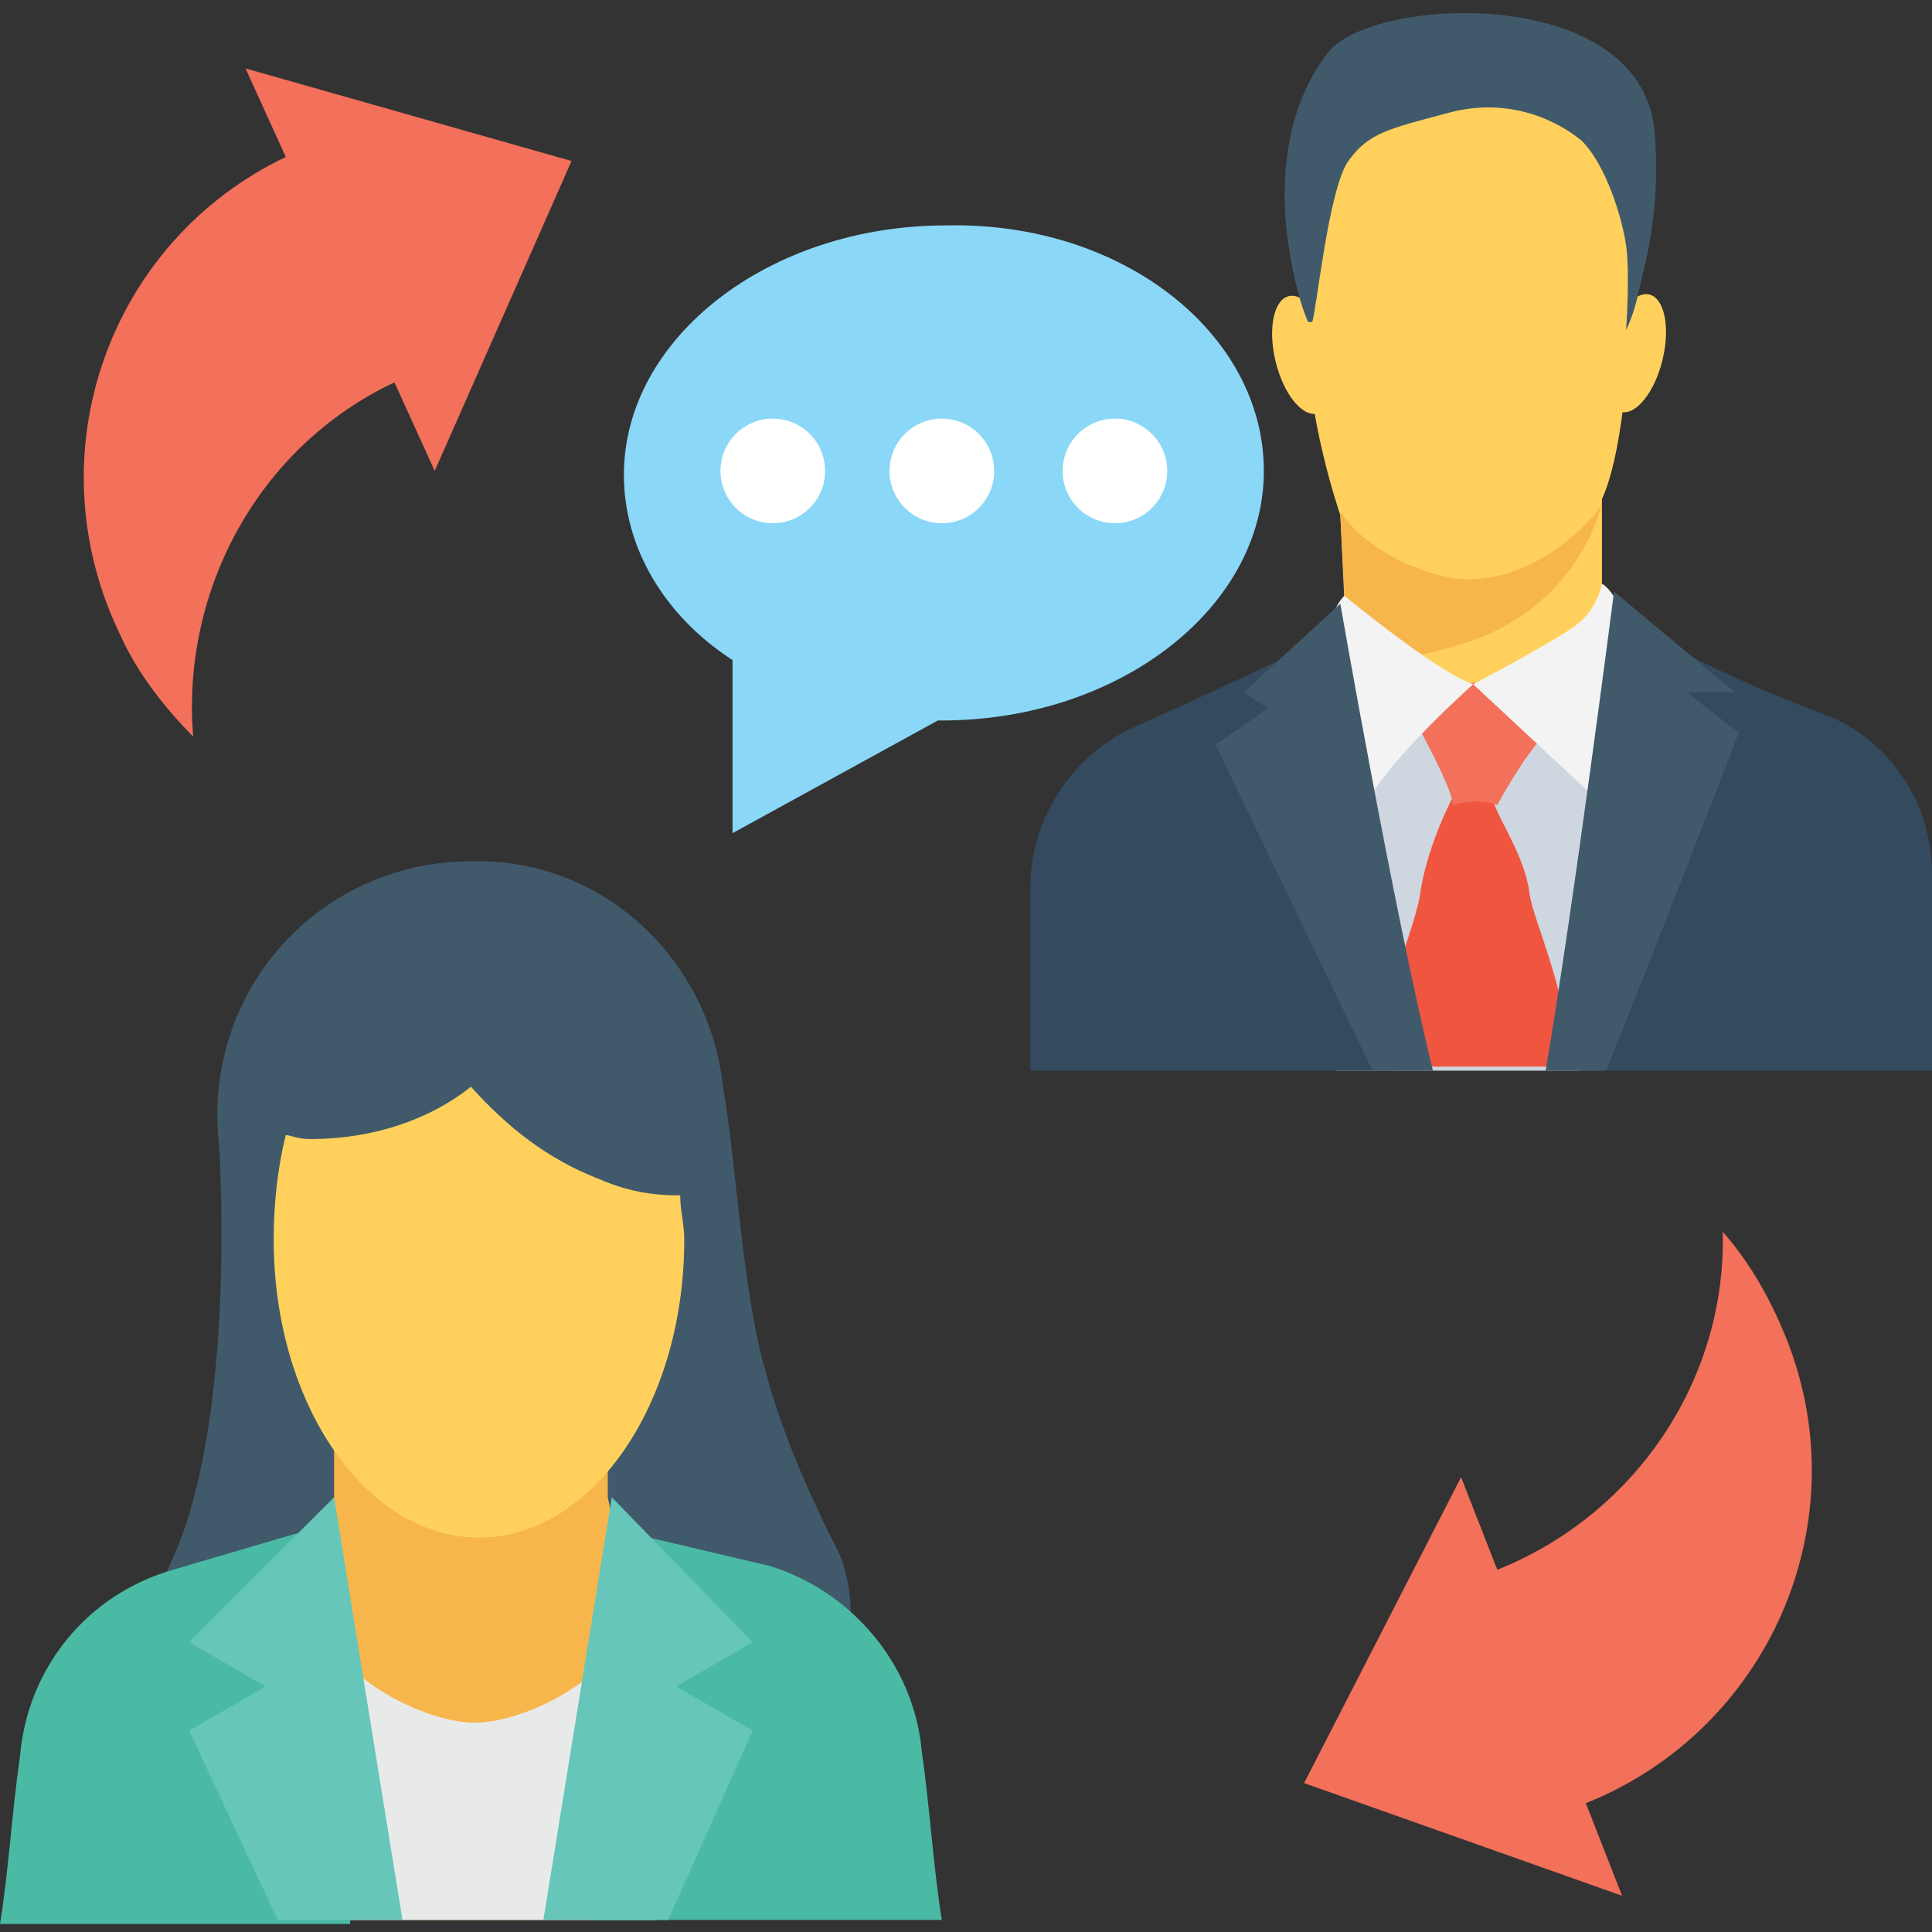 <?xml version="1.0" encoding="utf-8"?>
<!-- Generator: Adobe Illustrator 19.0.1, SVG Export Plug-In . SVG Version: 6.00 Build 0)  -->
<svg version="1.1" id="Layer_1" xmlns="http://www.w3.org/2000/svg" xmlns:xlink="http://www.w3.org/1999/xlink" x="0px" y="0px"
	 viewBox="0 0 48 48" style="enable-background:new 0 0 48 48;" xml:space="preserve">
<rect x="0" y="0" width="48" height="48" fill="#333333" stroke="none"/>
<style type="text/css">
	.st0{fill:#66C6B9;}
	.st1{fill:#F3F3F3;}
	.st2{fill:#415A6B;}
	.st3{fill:#CED6E0;}
	.st4{fill:#F3705A;}
	.st5{fill:#E8EAE9;}
	.st6{fill:#4ABAA5;}
	.st7{fill:#F05540;}
	.st8{fill:#FFD15C;}
	.st9{fill:#55C0EB;}
	.st10{fill:#8AD7F8;}
	.st11{fill:#344A5E;}
	.st12{fill:#FFFFFF;}
	.st13{fill:#F7B64C;}
	.st14{fill:#ADB3BA;}
	.st15{fill:#38A892;}
	.st16{fill:#ED9845;}
	.st17{fill:#2D4251;}
	.st18{fill:#304556;}
	.st19{fill:#A5AAAD;}
	.st20{fill:#2D4456;}
	.st21{fill:#4FB0E0;}
	.st22{fill:#2D4354;}
	.st23{fill:#E54C38;}
	.st24{fill:#2B4456;}
	.st25{fill:#2B404F;}
</style>
<g>
	<g>
		<g>
			<g>
				<g>
					<g>
						<path class="st2" d="M14.5,47.7h1.6l2.5-2.2c1.4-1.2,2.3-3,2.5-4.8c0.1-0.8,0-1.7-0.4-2.4C20,36.9,19.4,35.5,19,34
							c-0.8-2.8-0.8-8.4-1.5-7.7l-0.5,0c0.2,2.6-0.2,5.1-1,7.5c-0.4,1-0.8,2.5-0.8,2.5C16.3,39.9,15.8,43.8,14.5,47.7z"/>
					</g>
					<ellipse class="st2" cx="13.8" cy="36.6" rx="2.6" ry="2.9"/>
					<g>
						<path class="st2" d="M5.4,27.7c0,0,0.6,7.2-1.1,11c-1.7,3.8-2.1,4.7-2.2,4.7c-0.2,0,4.2-1.2,4.2-1.2l3.8-5.3l0.2-5L5.4,27.7"
							/>
					</g>
					<g>
						<g>
							<g>
								<path class="st13" d="M8.6,47.7h6.1c0.2-0.5,0.4-1.1,0.4-1.8c1.3-2,0.7-5.4,0-8.7v-5H8.3v5c-1.9,2.6-1.6,5.6,0,8.7
									C8.3,46.6,8.4,47.2,8.6,47.7z"/>
							</g>
							<g>
								<path class="st5" d="M16.3,47.7l-0.7-7.2c-0.7,1.4-2.7,2.3-3.8,2.3c-1.1,0-3.1-0.9-3.8-2.3l-0.7,7.2H16.3z"/>
							</g>
							<g>
								<path class="st6" d="M8.7,47.7l-1.8-8.7l0.8-1L4.3,39c-2.1,0.6-3.6,2.4-3.8,4.6c-0.2,1.4-0.3,3-0.5,4.2H8.7z"/>
								<path class="st6" d="M14.7,47.7h8.7c-0.2-1.2-0.3-2.8-0.5-4.2c-0.2-2.2-1.8-4-3.8-4.6l-3.4-0.8l0.8,1L14.7,47.7z"/>
							</g>
							<g>
								<path class="st2" d="M18,27.7c0,3.5-2.8,6.3-6.3,6.3c-3.5,0-6.3-2.8-6.3-6.3s2.8-6.3,6.3-6.3C15.2,21.3,18,24.2,18,27.7z"/>
							</g>
							<g>
								<g>
									<g>
										<polygon class="st0" points="6.9,47.7 10,47.7 8.3,37.2 4.8,40.7 4.7,40.8 6.6,41.9 4.7,43 										"/>
									</g>
								</g>
								<g>
									<g>
										<polygon class="st0" points="16.6,47.7 18.7,43 16.8,41.9 18.7,40.8 18.6,40.7 15.2,37.2 13.5,47.7 										"/>
									</g>
								</g>
							</g>
						</g>
					</g>
					<g>
						<path class="st8" d="M7.7,28.3c1.6,0,3-0.5,4-1.3c0.9,1,1.9,1.8,3.2,2.3c0.7,0.3,1.3,0.4,2,0.4c0,0.4,0.1,0.7,0.1,1.1
							c0,4.1-2.3,7.4-5.1,7.4c-2.8,0-5.1-3.3-5.1-7.4c0-0.9,0.1-1.8,0.3-2.6C7.2,28.2,7.4,28.3,7.7,28.3z"/>
					</g>
				</g>
			</g>
		</g>
		<g>
			<g>
				<g>
					<g>
						<g>
							<g>
								<g>
									<g>
										
											<ellipse transform="matrix(0.972 0.236 -0.236 0.972 3.238 -9.36)" class="st8" cx="40.6" cy="8.8" rx="0.7" ry="1.5"/>
									</g>
									<g>
										
											<ellipse transform="matrix(-0.972 0.236 -0.236 -0.972 65.942 9.723)" class="st8" cx="32.4" cy="8.8" rx="0.7" ry="1.5"/>
									</g>
								</g>
								<g>
									<path class="st8" d="M40.6,6.6L40.5,8c0,0-0.1,3.1-0.7,4.4V17h-6.3l-0.2-4.2c0,0-0.9-2.6-0.8-4.6c0,0-0.5-2.1-0.4-3.4
										s2.3-2.8,4-3C37.9,1.6,41.2,1.6,40.6,6.6z"/>
								</g>
								<g>
									<path class="st2" d="M40.4,8.2c0,0,0.1-1.4,0-2.1s-0.5-2-1.1-2.6C38.7,3,37.5,2.4,36,2.8S34,3.3,33.5,4s-0.8,3.8-0.9,4
										l-0.1,0c0,0-0.3-0.6-0.5-2c-0.2-1.4-0.1-3.3,1-4.7c1.1-1.4,7.7-1.7,8.1,1.9c0.2,2.1-0.3,3.6-0.4,4.1S40.4,8.2,40.4,8.2z"/>
								</g>
								<path class="st13" d="M35.8,14.3c-1.9-0.5-2.5-1.6-2.5-1.6c0,0,0,0.1,0,0.1l0.2,3.8c1.3-0.2,2.9-0.5,3.8-1
									c2.1-1.1,2.5-3.1,2.5-3.1C39.5,13.1,37.7,14.8,35.8,14.3z"/>
								<g>
									<polygon class="st3" points="39.3,26.6 41,17 36.6,17 31.4,17.6 33.2,26.6 									"/>
								</g>
								<g>
									<g>
										<path class="st11" d="M34.7,26.6c-1.2-2.1-2.3-9-2.3-9L32,16.3c0,0-2.1,1-3.9,1.8c-1.5,0.7-2.5,2.3-2.5,3.9v4.6H34.7z"/>
									</g>
									<path class="st11" d="M48,26.6v-4.9c0-1.8-1.1-3.4-2.8-4c-1.9-0.7-3.6-1.6-3.6-1.6c-0.1,2.6-1.5,8.8-1.5,8.8
										s-0.4,0.6-1,1.7H48z"/>
								</g>
								<g>
									<path class="st7" d="M39.1,26.6c-0.3-2.4-1-3.7-1.1-4.4c-0.1-0.9-0.8-1.9-0.9-2.3c0-0.3,0-0.9,0-0.9l-0.9-0.2l-0.1,1
										c0,0-0.6,1.1-0.8,2.3c-0.1,0.9-0.9,2.5-1.2,4.4H39.1z"/>
								</g>
								<g>
									<path class="st4" d="M35.1,17.8c0,0,1,1.8,1,2.2c0,0,0.6-0.2,1.1,0c0,0,0.9-1.7,1.5-2l0-0.4C38.7,17.2,35.6,16.3,35.1,17.8
										z"/>
								</g>
								<g>
									<g>
										<g>
											<path class="st1" d="M39.8,14.5c0,0-0.1,0.6-0.6,1S36.6,17,36.6,17l2.9,2.7l1.2-3.5C40.7,16.3,40.3,14.8,39.8,14.5z"/>
										</g>
									</g>
								</g>
							</g>
						</g>
						<g>
							<path class="st1" d="M33.4,14.8c0,0,2.3,1.9,3.2,2.2c0,0-1.8,1.6-2.5,2.7c0,0-0.5-1.6-0.9-1.9c-0.3-0.4-0.3-0.7-0.4-0.8
								C32.8,16.8,32.9,15.3,33.4,14.8z"/>
						</g>
					</g>
				</g>
				<g>
					<path class="st2" d="M34.1,26.6h1.5c-1-4.1-2.3-11.6-2.3-11.6l-2.4,2.2l0.6,0.4l-1.3,0.9L34.1,26.6z"/>
				</g>
				<g>
					<g>
						<g>
							<path class="st2" d="M39.9,26.6c1.3-3.2,3.3-8.4,3.3-8.4l-1.3-1l1.2,0l-3-2.5c0,0-1,7.8-1.7,11.9H39.9z"/>
						</g>
					</g>
				</g>
			</g>
		</g>
		<g>
			<g>
				<path class="st10" d="M31.4,11.7c0,3.4-3.6,6.2-8,6.2h-0.1l-5.1,2.8v-4.3c-1.7-1.1-2.7-2.8-2.7-4.6c0-3.4,3.6-6.2,8-6.2
					C27.9,5.5,31.4,8.3,31.4,11.7z"/>
			</g>
			<g>
				<g>
					<circle class="st12" cx="19.2" cy="11.7" r="1.3"/>
				</g>
				<g>
					<circle class="st12" cx="23.4" cy="11.7" r="1.3"/>
				</g>
				<g>
					<circle class="st12" cx="27.7" cy="11.7" r="1.3"/>
				</g>
			</g>
		</g>
		<g>
			<path class="st4" d="M10.8,11.7l-1-2.2c-3.4,1.6-5.3,5.2-5,8.8c-0.7-0.7-1.4-1.6-1.8-2.5C0.8,11.3,2.7,6,7.1,3.9l-1-2.2L14.2,4
				L10.8,11.7z"/>
		</g>
		<g>
			<path class="st4" d="M36.3,36.7l0.9,2.3c3.5-1.4,5.7-4.8,5.6-8.4c0.7,0.8,1.2,1.7,1.6,2.7c1.8,4.6-0.5,9.7-5,11.5l0.9,2.3
				l-7.9-2.8L36.3,36.7z"/>
		</g>
	</g>
</g>
</svg>
